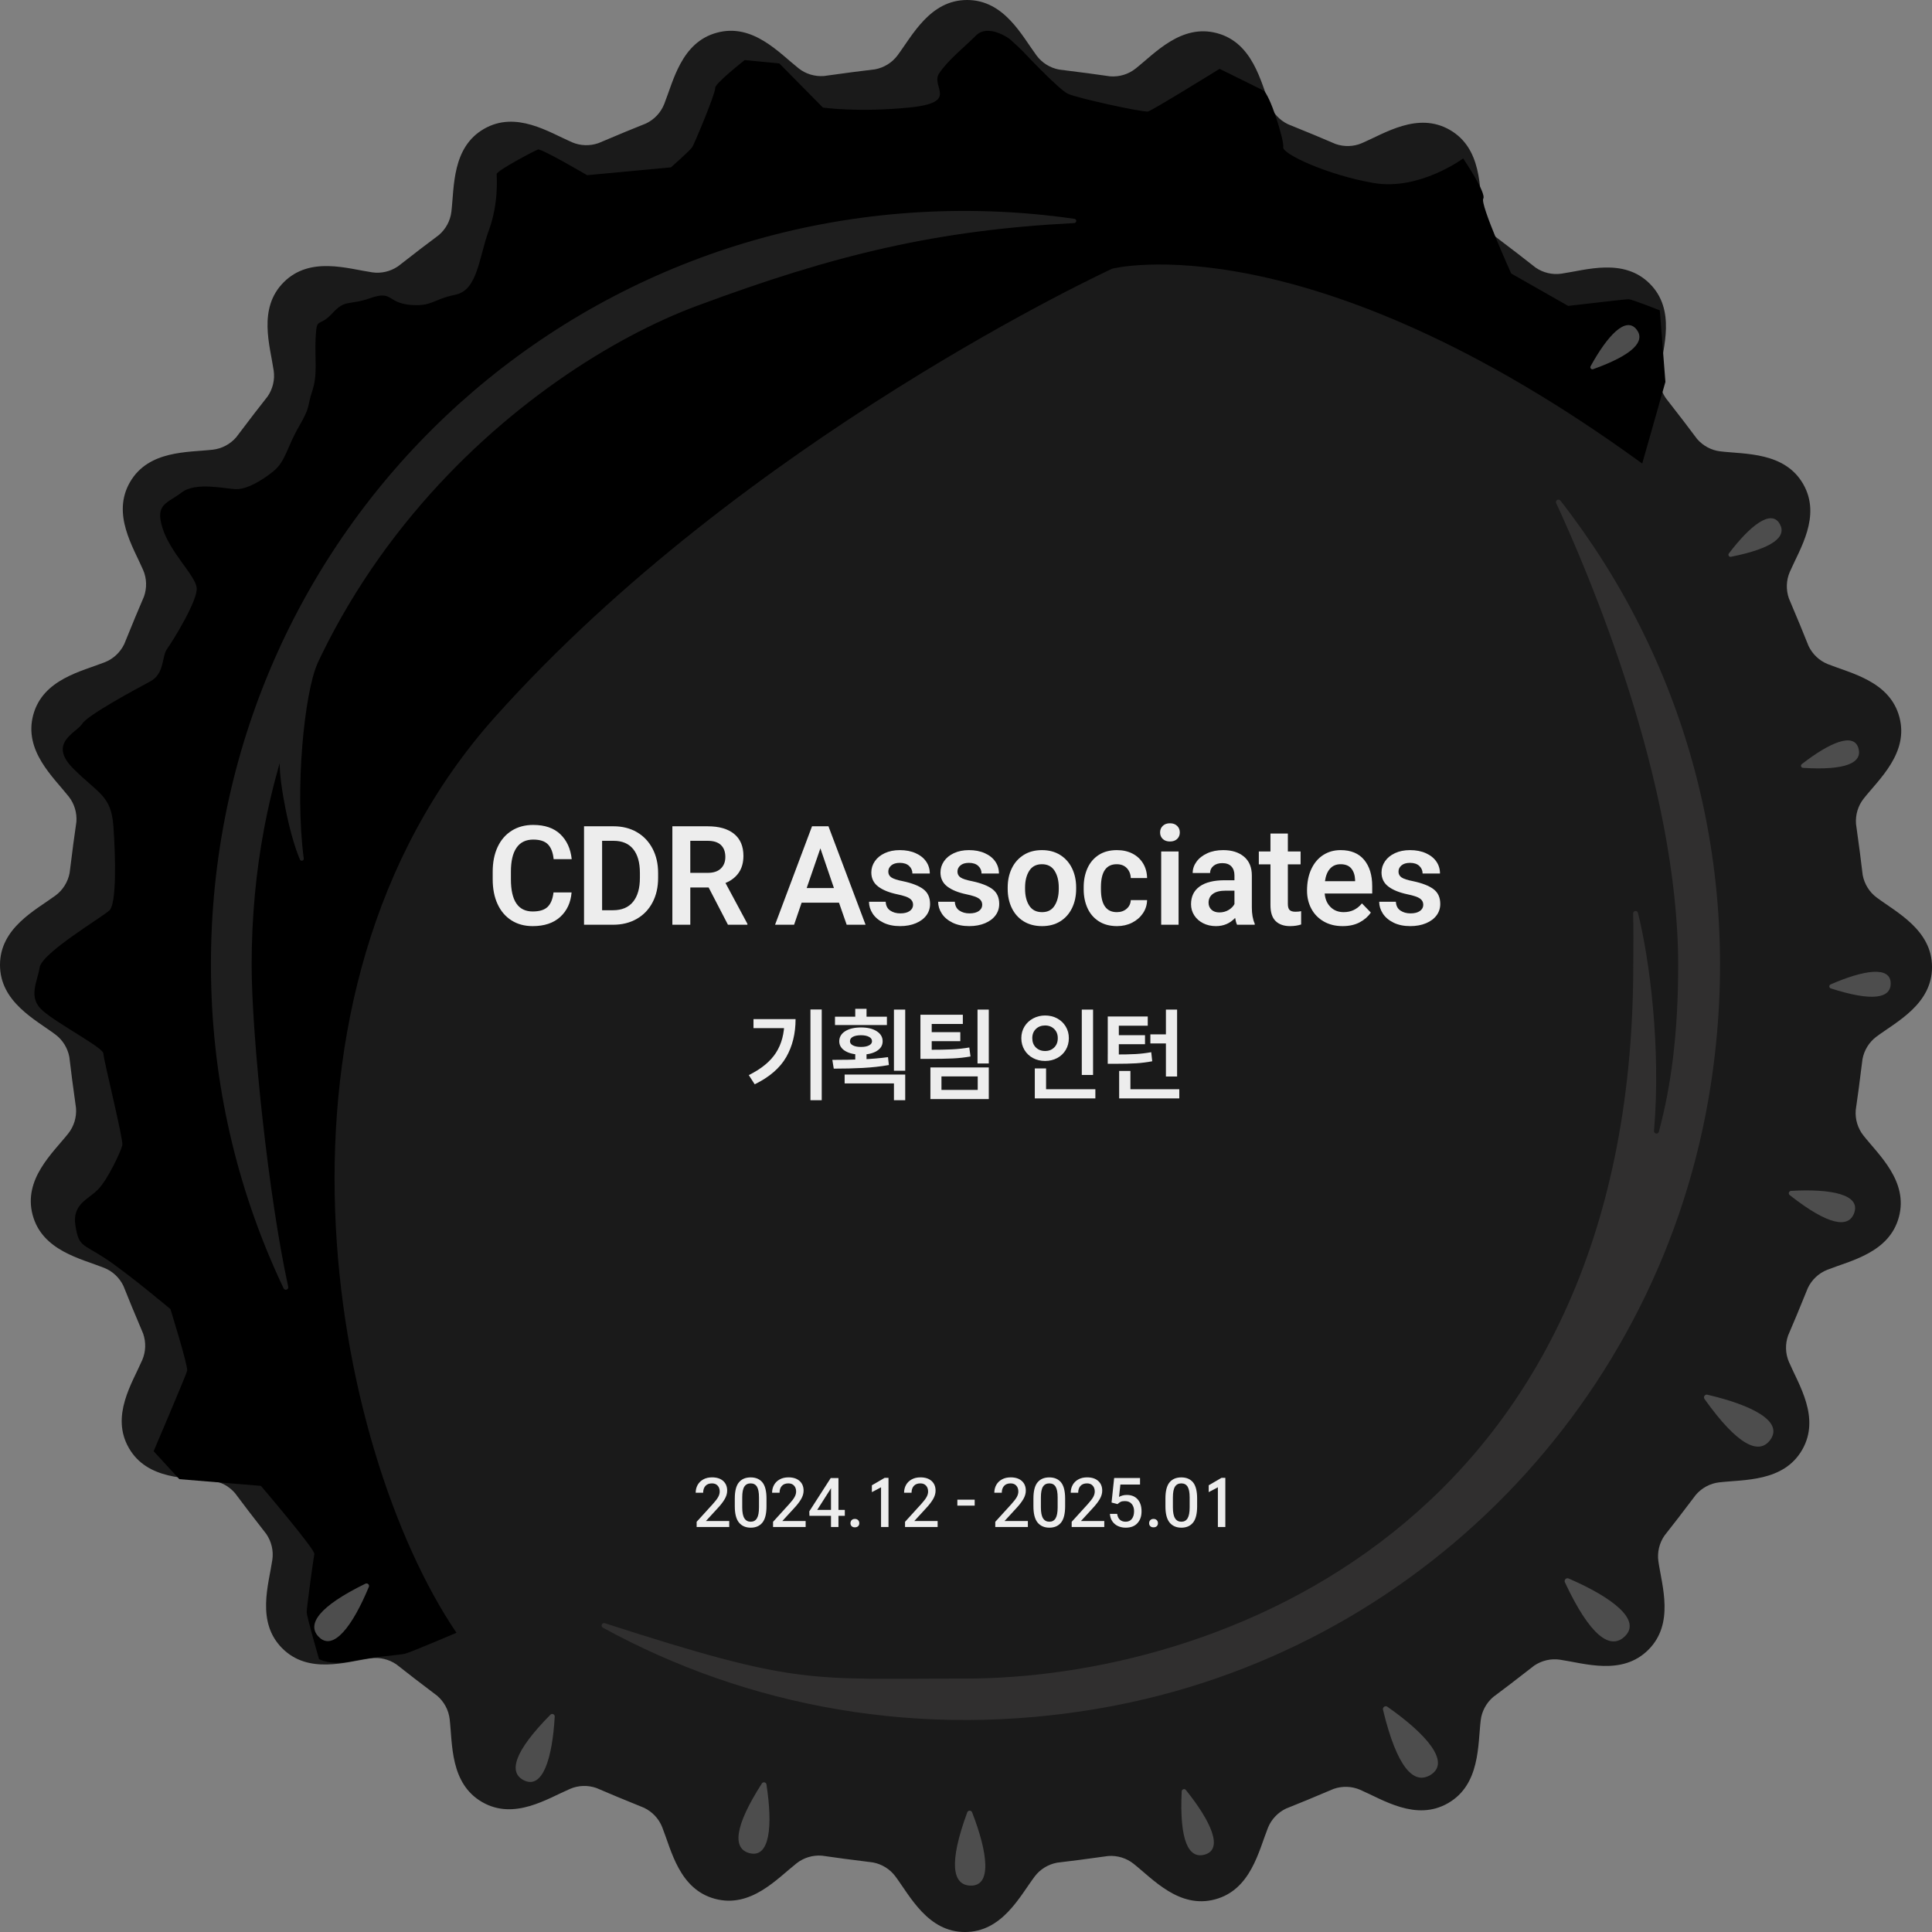 <?xml version="1.0" encoding="UTF-8"?>
<svg id="Layer_2" data-name="Layer 2" xmlns="http://www.w3.org/2000/svg" viewBox="0 0 846.53 846.53">
  <rect x="0" y="0" width="846.53" height="846.53" fill="#808080" stroke="none"/>
  <defs>
    <style>
      .cls-1 {
        fill: #1e1e1e;
      }

      .cls-2 {
        fill: #4d4d4d;
      }

      .cls-3 {
        fill: #ededed;
      }

      .cls-4 {
        fill: #1a1a1a;
      }

      .cls-5 {
        fill: #302f2f;
      }
    </style>
  </defs>
  <g id="Layer_1-2" data-name="Layer 1">
    <g>
      <g>
        <g>
          <path class="cls-4" d="M475.57,814.6l-2.62.32s2.62-.32,2.62-.32Z"/>
          <path class="cls-4" d="M822.18,454.22c8.76-6.5,24.34-14.21,24.36-30.46.02-16.25-15.54-23.99-24.28-30.52-3.2-2.39-5.36-5.92-6.1-9.84l-1.22-9.83-1.71-12.58c-.29-3.98.89-7.95,3.37-11.08,6.77-8.55,19.83-20.03,15.64-35.72-4.19-15.7-21.22-19.15-31.35-23.19-3.71-1.48-6.71-4.33-8.44-7.93l-4.71-11.62.99,2.45-4.91-11.71c-1.31-3.77-1.19-7.91.39-11.57,4.33-10.01,13.97-24.48,5.86-38.56-8.11-14.08-25.46-13-36.29-14.29-3.97-.47-7.6-2.44-10.21-5.47l-7.56-10.01,1.59,2.11-7.77-10.04c-2.24-3.31-3.2-7.33-2.62-11.28,1.59-10.79,7.16-27.26-4.32-38.76-11.47-11.5-27.96-5.97-38.75-4.41-3.95.57-7.97-.39-11.27-2.64l-9.89-7.71,2.08,1.62-10.1-7.69c-3.02-2.61-4.99-6.25-5.45-10.22-1.26-10.84-.14-28.18-14.2-36.32-14.06-8.14-28.55,1.47-38.57,5.77-3.67,1.58-7.8,1.68-11.57.36l-11.55-4.89,2.43,1.03-11.75-4.81c-3.6-1.74-6.44-4.75-7.91-8.46-4.02-10.14-7.43-27.19-23.12-31.41-15.69-4.22-27.2,8.8-35.76,15.56-3.14,2.47-7.1,3.65-11.08,3.35l-12.42-1.73,2.62.37-12.6-1.61c-3.92-.75-7.44-2.92-9.83-6.13C447.72,15.6,440.01.02,423.77,0c-16.25-.02-23.99,15.54-30.52,24.28-2.39,3.2-5.92,5.36-9.84,6.1l-9.83,1.22-12.58,1.71c-3.98.29-7.95-.89-11.08-3.37-8.55-6.77-20.03-19.83-35.72-15.64-15.7,4.19-19.15,21.22-23.19,31.35-1.48,3.71-4.33,6.71-7.93,8.44l-11.62,4.71,2.45-.99-11.71,4.91c-3.77,1.31-7.91,1.19-11.57-.39-10.01-4.33-24.48-13.97-38.56-5.86-14.08,8.11-13,25.46-14.29,36.29-.47,3.97-2.44,7.6-5.47,10.21l-10.01,7.56,2.11-1.59-10.04,7.77c-3.31,2.24-7.33,3.2-11.28,2.62-10.79-1.59-27.26-7.16-38.76,4.32-11.5,11.47-5.97,27.95-4.41,38.75.57,3.95-.39,7.97-2.64,11.27l-7.71,9.89,1.63-2.08-7.69,10.1c-2.61,3.02-6.25,4.99-10.22,5.45-10.84,1.26-28.18.14-36.32,14.2-8.14,14.06,1.47,28.55,5.77,38.57,1.58,3.67,1.68,7.8.36,11.57l-4.89,11.55,1.03-2.43-4.81,11.75c-1.74,3.6-4.75,6.44-8.46,7.91-10.14,4.02-27.19,7.43-31.41,23.12-4.22,15.69,8.8,27.2,15.56,35.76,2.47,3.14,3.65,7.1,3.35,11.08l-1.73,12.42.37-2.62-1.61,12.6c-.75,3.92-2.92,7.44-6.13,9.83C15.6,398.81.02,406.52,0,422.77c-.02,16.25,15.54,23.99,24.28,30.52,3.2,2.39,5.36,5.92,6.1,9.84l1.22,9.83,1.71,12.58c.29,3.98-.89,7.95-3.37,11.08-6.77,8.55-19.83,20.03-15.64,35.72,4.19,15.7,21.22,19.15,31.35,23.19,3.71,1.48,6.71,4.33,8.44,7.93l4.71,11.62-.99-2.45,4.91,11.71c1.31,3.77,1.19,7.91-.39,11.57-4.33,10.01-13.97,24.48-5.86,38.56,8.11,14.08,25.46,13,36.29,14.29,3.97.47,7.6,2.44,10.21,5.47l7.56,10.01-1.59-2.11,7.77,10.04c2.24,3.31,3.2,7.33,2.62,11.28-1.59,10.79-7.16,27.26,4.32,38.76,11.47,11.5,27.96,5.97,38.75,4.41,3.95-.57,7.97.39,11.27,2.64l9.89,7.71-2.08-1.62,10.1,7.69c3.02,2.61,4.99,6.25,5.45,10.22,1.26,10.84.14,28.18,14.2,36.32,14.06,8.14,28.55-1.47,38.57-5.77,3.67-1.58,7.8-1.68,11.57-.36l11.55,4.89-2.43-1.03,11.75,4.81c3.6,1.74,6.44,4.75,7.91,8.46,4.02,10.14,7.43,27.19,23.12,31.41,15.69,4.22,27.2-8.8,35.76-15.56,3.14-2.47,7.1-3.65,11.08-3.35l12.42,1.73-2.62-.37,12.6,1.61c3.92.75,7.44,2.92,9.83,6.13,6.5,8.76,14.21,24.34,30.46,24.36,16.25.02,23.99-15.54,30.52-24.28,2.39-3.2,5.92-5.36,9.84-6.1l9.83-1.22,12.58-1.71c3.98-.29,7.95.89,11.08,3.37,8.55,6.77,20.03,19.83,35.72,15.64,15.7-4.19,19.15-21.22,23.19-31.35,1.48-3.71,4.33-6.71,7.93-8.44l11.62-4.71-2.45.99,11.71-4.91c3.77-1.31,7.91-1.19,11.57.39,10.01,4.33,24.48,13.97,38.56,5.86,14.08-8.11,13-25.46,14.29-36.29.47-3.97,2.44-7.6,5.47-10.21l10.01-7.56-2.11,1.59,10.04-7.77c3.31-2.24,7.33-3.2,11.28-2.62,10.79,1.59,27.26,7.16,38.76-4.32,11.5-11.47,5.97-27.96,4.41-38.75-.57-3.95.39-7.97,2.64-11.27l7.71-9.89-1.62,2.08,7.69-10.1c2.61-3.02,6.25-4.99,10.22-5.45,10.84-1.26,28.18-.14,36.32-14.2,8.14-14.06-1.47-28.55-5.77-38.57-1.58-3.67-1.68-7.8-.36-11.57l4.89-11.55-1.03,2.43,4.81-11.75c1.74-3.6,4.75-6.44,8.46-7.91,10.14-4.02,27.19-7.43,31.41-23.12,4.22-15.69-8.8-27.2-15.56-35.76-2.47-3.14-3.65-7.1-3.35-11.08l1.73-12.42-.37,2.62,1.61-12.6c.75-3.92,2.92-7.44,6.13-9.83Z"/>
          <path class="cls-4" d="M370.96,31.93l2.62-.32s-2.62.32-2.62.32Z"/>
        </g>
        <path d="M199.99,715.4c-54.83-81.01-92.54-278.81,16.88-401.2,109.43-122.4,270.5-196.49,270.5-196.49,0,0,84.95-21.76,232.19,85.41l10.16-35.79-2.45-31.33s-12.24-4.9-13.71-4.9-26.44,2.94-26.44,2.94l-24.97-14.2s-13.71-30.35-12.24-32.8c1.47-2.45-8.81-17.62-8.81-17.62,0,0-19.09,14.2-39.17,10.77-20.07-3.43-40.15-12.73-39.66-15.67.49-2.94-5.87-23.4-8.81-24.92-2.94-1.52-19.09-9.43-19.09-9.43,0,0-29.38,18.19-31.33,18.68-1.96.49-31.33-5.87-35.25-7.83-3.92-1.96-18.11-16.93-19.58-18.5-1.47-1.57-5.87-5.49-5.87-5.49,0,0-9.3-6.85-14.69-1.47-5.39,5.38-12.24,10.7-16.16,16.61-3.92,5.91,9.3,12.74-13.22,14.96-22.52,2.21-37.7,0-37.7,0l-19.09-19.33-15.18-1.47s-13.29,10.42-12.94,12.24c.35,1.82-9.1,24.48-10.07,25.95-.98,1.47-9.3,8.81-9.3,8.81l-36.72,3.43s-20.07-11.75-21.54-11.26c-1.47.49-18.11,9.3-18.11,10.77s.98,12.61-3.43,24.66c-4.41,12.06-4.9,26.25-14.69,28.21-9.79,1.96-10.28,5.38-20.07,4.41-9.79-.98-7.34-6.37-17.13-2.94-9.79,3.43-10.79.27-16.76,6.73-5.96,6.46-6.74,1.11-7.23,10.41-.49,9.3.98,16.16-1.47,23.5-2.45,7.34-.49,6.36-5.87,15.67-5.39,9.3-5.76,15.18-11.2,19.58-5.45,4.41-11.67,7.83-16.15,7.83s-17.69-3.43-24.06,1.47c-6.37,4.9-11.75,4.9-8.32,15.67s14.19,20.56,14.93,25.95c.74,5.39-10.52,23.5-12.97,26.93-2.45,3.43-.98,10.77-7.34,14.2-6.36,3.43-27.42,14.69-29.86,18.6-2.45,3.92-15.18,8.32-3.92,19.58,11.26,11.26,16.65,11.75,17.62,25.46.98,13.71,1.38,33.78-1.76,36.72-3.14,2.94-29.58,18.6-30.56,24.97-.98,6.36-5.39,13.22,1.47,19.09,6.85,5.88,26.44,16.16,26.44,18.6s8.81,37.7,8.32,40.15c-.49,2.45-6.36,15.18-10.77,19.58-4.41,4.41-11.26,6.36-9.79,15.67,1.47,9.3,2.94,7.83,12.73,14.2,9.79,6.36,28.89,22.42,28.89,22.42,0,0,7.83,25.07,7.34,27.03-.49,1.96-14.69,35.25-14.69,35.25l11.26,12.24,35.74,2.94s23.83,27.91,23.42,29.86c-.41,1.96-3.35,23.5-3.35,25.46s5.39,20.56,5.39,20.56c0,0,4.9,2.94,14.2.98,9.3-1.96,21.02-2.71,23.49-3.31,2.46-.61,22.54-9.18,22.54-9.18Z"/>
        <g>
          <path class="cls-2" d="M748.1,611.11c-1.07-.25-1.89.97-1.25,1.87,14.52,20.4,23.79,24.53,28.7,18.07,6.25-8.22-7.95-15.4-27.45-19.94Z"/>
          <path class="cls-2" d="M784.77,521.8c-.95.05-1.33,1.26-.58,1.85,17.01,13.37,25.7,14.53,28.19,7.98,3.17-8.34-10.34-10.82-27.61-9.83Z"/>
          <path class="cls-2" d="M789.48,334.82c-.66.51-.33,1.58.5,1.63,18.99,1.19,25.86-2.31,24.4-8.3-1.86-7.62-12.89-2.67-24.9,6.66Z"/>
          <path class="cls-2" d="M802.1,431.34c-.78.34-.73,1.48.09,1.74,18.5,5.96,26.19,4.22,26.24-2.07.07-8.01-12.09-5.89-26.33.33Z"/>
          <path class="cls-2" d="M757.53,242.51c-.51.67.08,1.61.9,1.45,18.66-3.71,24.41-8.86,21.46-14.27-3.75-6.89-13.15.71-22.36,12.82Z"/>
          <path class="cls-2" d="M696.94,160.46c-.4.73.32,1.58,1.11,1.3,17.91-6.42,22.83-12.36,19.12-17.27-4.73-6.26-12.9,2.65-20.23,15.98Z"/>
          <path class="cls-2" d="M687.32,691.64c-1.05-.46-2.12.64-1.63,1.68,11.06,23.62,19.8,29.58,26.03,23.88,7.94-7.26-5.27-17.26-24.4-25.56Z"/>
          <path class="cls-2" d="M607.91,747.84c-.94-.66-2.2.2-1.93,1.32,6.1,25.36,13.46,32.95,20.71,28.61,9.23-5.52-1.7-17.97-18.78-29.93Z"/>
          <path class="cls-2" d="M425.94,794.09c-.38-.97-1.77-.96-2.13.02-8.19,22.26-6.45,31.71,1.22,32.09,9.76.49,7.78-14.44.91-32.11Z"/>
          <path class="cls-2" d="M335.83,781.87c-.15-1-1.47-1.27-2.01-.42-12.35,19.27-12.68,28.54-5.53,30.5,9.1,2.49,10.34-11.99,7.54-30.07Z"/>
          <path class="cls-2" d="M243.06,752.15c.06-1-1.17-1.55-1.88-.83-16.1,16.26-18.36,25.26-11.78,28.67,8.38,4.34,12.62-9.56,13.66-27.83Z"/>
          <path class="cls-2" d="M161.61,695.32c.39-.93-.59-1.85-1.5-1.41-20.56,10.05-25.66,17.8-20.57,23.18,6.48,6.86,15.07-4.87,22.07-21.78Z"/>
          <path class="cls-2" d="M519.62,784.32c-.6-.75-1.81-.35-1.85.61-1.03,21.73,3.1,29.52,9.91,27.74,8.68-2.27,2.83-14.78-8.06-28.34Z"/>
        </g>
        <path class="cls-5" d="M683.7,219.33c53.7,68.75,80.81,159.27,65.89,256.07-21.34,138.52-128.7,248.71-266.74,272.96-79.74,14.01-155.48-.56-218.68-35.16-1.15-.63-.39-2.38.85-1.97,85.45,27.6,89.07,24.18,157.41,24.26,110.16.13,292.92-66.57,293.21-312.34,0-7.03.16-15.8-.07-22.87-.04-1.29,1.81-1.55,2.12-.3,5.12,20.38,10.14,59.26,7.03,95.55-.11,1.31,1.78,1.63,2.12.36,5.48-20.34,8.44-43.36,8.47-72.72.09-80.4-39.44-172.41-53.45-202.73-.53-1.16,1.04-2.12,1.83-1.11Z"/>
        <path class="cls-1" d="M470.79,95.89c-11.98-1.74-24.18-2.84-36.54-3.27-191.9-6.53-347.1,147.74-341.69,339.68,1.33,47.22,12.57,91.96,31.71,132.21.55,1.15,2.29.55,2.02-.69-8.67-39.55-16.03-110-16.03-141.01,0-167.86,122.61-261.8,194.98-288.75,60.81-22.64,105.43-33.23,165.44-36.32,1.12-.06,1.21-1.69.1-1.85Z"/>
        <path class="cls-1" d="M139.12,290.64c-5.75,13.05-10.03,54.97-6.03,85.51.13,1.02-1.27,1.42-1.68.47-4.86-11.33-9.06-34.04-8.84-42.24l1.01-24.09,15.54-19.65Z"/>
      </g>
      <g>
        <path class="cls-3" d="M245.49,401.74c-2.94,2.7-6.97,4.05-12.09,4.05-3.56,0-6.66-.84-9.3-2.52-2.64-1.68-4.67-4.06-6.09-7.14-1.42-3.08-2.13-6.7-2.13-10.86v-3.3c0-4.16.72-7.78,2.16-10.86,1.44-3.08,3.5-5.46,6.18-7.14,2.68-1.68,5.82-2.52,9.42-2.52,5.08,0,9.04,1.36,11.88,4.08,2.84,2.72,4.5,6.36,4.98,10.92h-7.92c-.28-2.88-1.1-5.03-2.46-6.45-1.36-1.42-3.52-2.13-6.48-2.13-3.24,0-5.68,1.19-7.32,3.57-1.64,2.38-2.46,5.87-2.46,10.47v3.36c0,9.4,3.18,14.1,9.54,14.1,3,0,5.19-.68,6.57-2.04,1.38-1.36,2.23-3.46,2.55-6.3h7.92c-.36,4.44-2.01,8.01-4.95,10.71Z"/>
        <path class="cls-3" d="M279.03,364.6c2.94,1.7,5.23,4.1,6.87,7.2,1.64,3.1,2.46,6.67,2.46,10.71v2.16c0,4.08-.82,7.67-2.46,10.77-1.64,3.1-3.95,5.5-6.93,7.2-2.98,1.7-6.43,2.55-10.35,2.55h-12.72v-43.14h12.96c3.84,0,7.23.85,10.17,2.55ZM263.82,398.83h4.8c3.84,0,6.76-1.23,8.76-3.69,2-2.46,3-5.95,3-10.47v-2.22c0-4.52-.98-7.99-2.94-10.41-1.96-2.42-4.82-3.63-8.58-3.63h-5.04v30.42Z"/>
        <path class="cls-3" d="M321.66,365.38c2.72,2.22,4.08,5.43,4.08,9.63,0,2.92-.68,5.37-2.04,7.35-1.36,1.98-3.3,3.49-5.82,4.53l9.6,17.88v.42h-8.52l-8.46-16.32h-8.04v16.32h-7.86v-43.14h15.48c5,0,8.86,1.11,11.58,3.33ZM302.46,382.45h7.68c2.48,0,4.38-.63,5.7-1.89s1.98-2.95,1.98-5.07c0-2.24-.64-3.98-1.92-5.22-1.28-1.24-3.22-1.86-5.82-1.86h-7.62v14.04Z"/>
        <path class="cls-3" d="M355.8,362.05h7.2l16.26,43.14h-8.28l-3.36-9.66h-16.38l-3.3,9.66h-8.34l16.2-43.14ZM359.46,371.71l-6,17.4h11.94l-5.94-17.4Z"/>
        <path class="cls-3" d="M398.67,393.73c-.94-.68-2.75-1.3-5.43-1.86-3.64-.76-6.46-1.9-8.46-3.42-2-1.52-3-3.58-3-6.18,0-1.76.51-3.39,1.53-4.89s2.48-2.69,4.38-3.57c1.9-.88,4.09-1.32,6.57-1.32,2.64,0,4.96.45,6.96,1.35,2,.9,3.53,2.12,4.59,3.66,1.06,1.54,1.59,3.29,1.59,5.25h-7.62c0-1.32-.48-2.43-1.44-3.33-.96-.9-2.32-1.35-4.08-1.35-1.6,0-2.84.37-3.72,1.11-.88.74-1.32,1.65-1.32,2.73s.45,1.93,1.35,2.55c.9.62,2.59,1.17,5.07,1.65,3.96.84,6.93,2,8.91,3.48s2.97,3.64,2.97,6.48c0,1.88-.54,3.55-1.62,5.01-1.08,1.46-2.62,2.61-4.62,3.45-2,.84-4.3,1.26-6.9,1.26-2.84,0-5.29-.51-7.35-1.53-2.06-1.02-3.62-2.35-4.68-3.99-1.06-1.64-1.59-3.36-1.59-5.16h7.32c.08,1.72.73,3,1.95,3.84,1.22.84,2.71,1.26,4.47,1.26s3.13-.35,4.11-1.05c.98-.7,1.47-1.61,1.47-2.73s-.47-2.02-1.41-2.7Z"/>
        <path class="cls-3" d="M428.97,393.73c-.94-.68-2.75-1.3-5.43-1.86-3.64-.76-6.46-1.9-8.46-3.42-2-1.52-3-3.58-3-6.18,0-1.76.51-3.39,1.53-4.89s2.48-2.69,4.38-3.57c1.9-.88,4.09-1.32,6.57-1.32,2.64,0,4.96.45,6.96,1.35,2,.9,3.53,2.12,4.59,3.66,1.06,1.54,1.59,3.29,1.59,5.25h-7.62c0-1.32-.48-2.43-1.44-3.33-.96-.9-2.32-1.35-4.08-1.35-1.6,0-2.84.37-3.72,1.11-.88.74-1.32,1.65-1.32,2.73s.45,1.93,1.35,2.55c.9.62,2.59,1.17,5.07,1.65,3.96.84,6.93,2,8.91,3.48s2.97,3.64,2.97,6.48c0,1.88-.54,3.55-1.62,5.01-1.08,1.46-2.62,2.61-4.62,3.45-2,.84-4.3,1.26-6.9,1.26-2.84,0-5.29-.51-7.35-1.53-2.06-1.02-3.62-2.35-4.68-3.99-1.06-1.64-1.59-3.36-1.59-5.16h7.32c.08,1.72.73,3,1.95,3.84,1.22.84,2.71,1.26,4.47,1.26s3.13-.35,4.11-1.05c.98-.7,1.47-1.61,1.47-2.73s-.47-2.02-1.41-2.7Z"/>
        <path class="cls-3" d="M443.33,380.47c1.2-2.48,2.93-4.43,5.19-5.85,2.26-1.42,4.93-2.13,8.01-2.13s5.75.71,8.01,2.13c2.26,1.42,3.99,3.37,5.19,5.85,1.2,2.48,1.8,5.28,1.8,8.4v.6c0,3.12-.6,5.92-1.8,8.4-1.2,2.48-2.92,4.42-5.16,5.82-2.24,1.4-4.9,2.1-7.98,2.1s-5.81-.7-8.07-2.1c-2.26-1.4-3.99-3.34-5.19-5.82-1.2-2.48-1.8-5.28-1.8-8.4v-.6c0-3.12.6-5.92,1.8-8.4ZM450.98,396.82c1.22,1.9,3.09,2.85,5.61,2.85s4.27-.95,5.49-2.85c1.22-1.9,1.83-4.35,1.83-7.35v-.6c0-2.96-.61-5.4-1.83-7.32-1.22-1.92-3.07-2.88-5.55-2.88s-4.33.96-5.55,2.88c-1.22,1.92-1.83,4.36-1.83,7.32v.6c0,3,.61,5.45,1.83,7.35Z"/>
        <path class="cls-3" d="M493.64,398.2c1.14-.98,1.75-2.25,1.83-3.81h7.14c-.04,2.12-.65,4.05-1.83,5.79-1.18,1.74-2.76,3.11-4.74,4.11-1.98,1-4.17,1.5-6.57,1.5-3.16,0-5.84-.71-8.04-2.13-2.2-1.42-3.85-3.35-4.95-5.79-1.1-2.44-1.65-5.18-1.65-8.22v-.96c0-3.04.55-5.79,1.65-8.25,1.1-2.46,2.74-4.4,4.92-5.82,2.18-1.42,4.85-2.13,8.01-2.13,2.56,0,4.83.51,6.81,1.53,1.98,1.02,3.53,2.46,4.65,4.32,1.12,1.86,1.7,3.99,1.74,6.39h-7.14c-.08-1.76-.66-3.21-1.74-4.35-1.08-1.14-2.56-1.71-4.44-1.71-4.6,0-6.9,3.34-6.9,10.02v.96c0,6.68,2.32,10.02,6.96,10.02,1.72,0,3.15-.49,4.29-1.47Z"/>
        <path class="cls-3" d="M509.48,361.87c.78-.76,1.83-1.14,3.15-1.14s2.37.38,3.15,1.14c.78.76,1.17,1.72,1.17,2.88s-.39,2.11-1.17,2.85c-.78.74-1.83,1.11-3.15,1.11s-2.37-.37-3.15-1.11-1.17-1.69-1.17-2.85.39-2.12,1.17-2.88ZM508.79,373.09h7.62v32.1h-7.62v-32.1Z"/>
        <path class="cls-3" d="M539.54,379.63c-.9-.96-2.23-1.44-3.99-1.44-1.6,0-2.89.41-3.87,1.23-.98.82-1.47,1.85-1.47,3.09h-7.62c0-1.76.56-3.41,1.68-4.95,1.12-1.54,2.69-2.77,4.71-3.69,2.02-.92,4.35-1.38,6.99-1.38,3.8,0,6.84.96,9.12,2.88,2.28,1.92,3.42,4.68,3.42,8.28v13.98c0,2.84.42,5.2,1.26,7.08v.48h-7.74c-.36-.76-.64-1.76-.84-3-2.24,2.4-5.04,3.6-8.4,3.6-2.08,0-3.95-.42-5.61-1.26-1.66-.84-2.96-1.99-3.9-3.45-.94-1.46-1.41-3.09-1.41-4.89,0-3.4,1.27-6,3.81-7.8,2.54-1.8,6.19-2.7,10.95-2.7h4.26v-2.1c0-1.68-.45-3-1.35-3.96ZM538.34,398.71c1.18-.72,2.03-1.58,2.55-2.58v-5.88h-3.78c-2.52,0-4.41.47-5.67,1.41-1.26.94-1.89,2.23-1.89,3.87,0,1.24.42,2.26,1.26,3.06.84.8,2,1.2,3.48,1.2s2.87-.36,4.05-1.08Z"/>
        <path class="cls-3" d="M565.1,398.77c.54.48,1.37.72,2.49.72.96,0,1.8-.08,2.52-.24v5.82c-1.44.48-3.06.72-4.86.72-2.68,0-4.78-.73-6.3-2.19-1.52-1.46-2.28-3.79-2.28-6.99v-17.88h-5.1v-5.64h5.1v-7.86h7.62v7.86h5.58v5.64h-5.58v17.28c0,1.36.27,2.28.81,2.76Z"/>
        <path class="cls-3" d="M580.01,403.75c-2.36-1.36-4.17-3.22-5.43-5.58-1.26-2.36-1.89-5-1.89-7.92,0-3.64.63-6.8,1.89-9.48,1.26-2.68,3-4.73,5.22-6.15,2.22-1.42,4.75-2.13,7.59-2.13,4.52,0,7.96,1.42,10.32,4.26,2.36,2.84,3.54,6.68,3.54,11.52v3.24h-20.82c.2,2.44,1.05,4.41,2.55,5.91s3.43,2.25,5.79,2.25c3.24,0,5.9-1.28,7.98-3.84l3.9,4.02c-1.16,1.72-2.78,3.14-4.86,4.26-2.08,1.12-4.58,1.68-7.5,1.68-3.16,0-5.92-.68-8.28-2.04ZM582.77,380.62c-1.16,1.3-1.9,3.13-2.22,5.49h13.2v-.6c-.08-2.04-.63-3.69-1.65-4.95s-2.59-1.89-4.71-1.89c-1.92,0-3.46.65-4.62,1.95Z"/>
        <path class="cls-3" d="M622.22,393.73c-.94-.68-2.75-1.3-5.43-1.86-3.64-.76-6.46-1.9-8.46-3.42-2-1.52-3-3.58-3-6.18,0-1.76.51-3.39,1.53-4.89s2.48-2.69,4.38-3.57c1.9-.88,4.09-1.32,6.57-1.32,2.64,0,4.96.45,6.96,1.35,2,.9,3.53,2.12,4.59,3.66,1.06,1.54,1.59,3.29,1.59,5.25h-7.62c0-1.32-.48-2.43-1.44-3.33-.96-.9-2.32-1.35-4.08-1.35-1.6,0-2.84.37-3.72,1.11-.88.74-1.32,1.65-1.32,2.73s.45,1.93,1.35,2.55c.9.62,2.59,1.17,5.07,1.65,3.96.84,6.93,2,8.91,3.48s2.97,3.64,2.97,6.48c0,1.88-.54,3.55-1.62,5.01-1.08,1.46-2.62,2.61-4.62,3.45-2,.84-4.3,1.26-6.9,1.26-2.84,0-5.29-.51-7.35-1.53-2.06-1.02-3.62-2.35-4.68-3.99-1.06-1.64-1.59-3.36-1.59-5.16h7.32c.08,1.72.73,3,1.95,3.84,1.22.84,2.71,1.26,4.47,1.26s3.13-.35,4.11-1.05c.98-.7,1.47-1.61,1.47-2.73s-.47-2.02-1.41-2.7Z"/>
      </g>
      <g>
        <path class="cls-3" d="M305.25,666.79l6.99-7.68c1.18-1.3,1.99-2.36,2.44-3.18s.67-1.62.67-2.4c0-1.06-.3-1.92-.9-2.58s-1.43-.99-2.49-.99c-1.26,0-2.22.38-2.88,1.12-.66.75-.99,1.75-.99,2.99h-3.27c0-1.26.29-2.4.85-3.42.57-1.02,1.4-1.83,2.48-2.43,1.08-.6,2.36-.9,3.84-.9,2.08,0,3.71.53,4.88,1.58s1.75,2.47,1.75,4.27c0,1.22-.37,2.46-1.11,3.72-.74,1.26-1.79,2.61-3.15,4.05l-5.07,5.52h10.23v2.61h-14.28v-2.28Z"/>
        <path class="cls-3" d="M334.05,667.15c-1.2,1.48-2.9,2.22-5.1,2.22s-3.92-.75-5.15-2.23c-1.23-1.49-1.84-3.87-1.84-7.12v-3.42c0-3.28.6-5.64,1.81-7.09,1.21-1.45,2.92-2.17,5.15-2.17s3.93.73,5.13,2.17c1.2,1.45,1.8,3.82,1.8,7.09v3.42c0,3.28-.6,5.66-1.8,7.14ZM331.66,651.39c-.61-.95-1.53-1.43-2.75-1.43s-2.17.48-2.77,1.43c-.61.95-.92,2.51-.92,4.69v4.41c0,2.18.31,3.77.94,4.77s1.55,1.5,2.77,1.5,2.13-.5,2.73-1.5.9-2.59.9-4.77v-4.41c0-2.18-.31-3.74-.91-4.69Z"/>
        <path class="cls-3" d="M338.73,666.79l6.99-7.68c1.18-1.3,1.99-2.36,2.44-3.18s.67-1.62.67-2.4c0-1.06-.3-1.92-.9-2.58s-1.43-.99-2.49-.99c-1.26,0-2.22.38-2.88,1.12-.66.75-.99,1.75-.99,2.99h-3.27c0-1.26.29-2.4.85-3.42.57-1.02,1.4-1.83,2.48-2.43,1.08-.6,2.36-.9,3.84-.9,2.08,0,3.71.53,4.88,1.58s1.75,2.47,1.75,4.27c0,1.22-.37,2.46-1.11,3.72-.74,1.26-1.79,2.61-3.15,4.05l-5.07,5.52h10.23v2.61h-14.28v-2.28Z"/>
        <path class="cls-3" d="M364.11,664.18h-9.45l-.06-1.95,9.39-14.61h3.39v13.95h2.79v2.61h-2.79v4.89h-3.27v-4.89ZM364.11,652.03l-.3.54-5.73,9h6.03v-9.54Z"/>
        <path class="cls-3" d="M373.16,666.07c.34-.36.81-.54,1.41-.54s1.07.18,1.42.54c.35.36.52.81.52,1.35s-.17.95-.51,1.29c-.34.34-.82.51-1.44.51s-1.07-.17-1.41-.51c-.34-.34-.51-.77-.51-1.29s.17-.99.51-1.35Z"/>
        <path class="cls-3" d="M386.04,651.67l-4.02,2.13v-3l5.61-3.27h1.68v21.54h-3.27v-17.4Z"/>
        <path class="cls-3" d="M396.56,666.79l6.99-7.68c1.18-1.3,1.99-2.36,2.44-3.18s.67-1.62.67-2.4c0-1.06-.3-1.92-.9-2.58s-1.43-.99-2.49-.99c-1.26,0-2.22.38-2.88,1.12-.66.75-.99,1.75-.99,2.99h-3.27c0-1.26.29-2.4.85-3.42.57-1.02,1.4-1.83,2.48-2.43,1.08-.6,2.36-.9,3.84-.9,2.08,0,3.71.53,4.88,1.58s1.75,2.47,1.75,4.27c0,1.22-.37,2.46-1.11,3.72-.74,1.26-1.79,2.61-3.15,4.05l-5.07,5.52h10.23v2.61h-14.28v-2.28Z"/>
        <path class="cls-3" d="M419.48,657.1h7.59v2.61h-7.59v-2.61Z"/>
        <path class="cls-3" d="M436.1,666.79l6.99-7.68c1.18-1.3,1.99-2.36,2.44-3.18s.67-1.62.67-2.4c0-1.06-.3-1.92-.9-2.58s-1.43-.99-2.49-.99c-1.26,0-2.22.38-2.88,1.12-.66.75-.99,1.75-.99,2.99h-3.27c0-1.26.29-2.4.85-3.42.57-1.02,1.4-1.83,2.48-2.43,1.08-.6,2.36-.9,3.84-.9,2.08,0,3.71.53,4.88,1.58s1.75,2.47,1.75,4.27c0,1.22-.37,2.46-1.11,3.72-.74,1.26-1.79,2.61-3.15,4.05l-5.07,5.52h10.23v2.61h-14.28v-2.28Z"/>
        <path class="cls-3" d="M464.9,667.15c-1.2,1.48-2.9,2.22-5.1,2.22s-3.92-.75-5.15-2.23c-1.23-1.49-1.84-3.87-1.84-7.12v-3.42c0-3.28.6-5.64,1.81-7.09,1.21-1.45,2.92-2.17,5.15-2.17s3.93.73,5.13,2.17c1.2,1.45,1.8,3.82,1.8,7.09v3.42c0,3.28-.6,5.66-1.8,7.14ZM462.52,651.39c-.61-.95-1.53-1.43-2.75-1.43s-2.17.48-2.77,1.43c-.61.95-.92,2.51-.92,4.69v4.41c0,2.18.31,3.77.94,4.77s1.55,1.5,2.77,1.5,2.13-.5,2.73-1.5.9-2.59.9-4.77v-4.41c0-2.18-.31-3.74-.91-4.69Z"/>
        <path class="cls-3" d="M469.58,666.79l6.99-7.68c1.18-1.3,1.99-2.36,2.44-3.18s.67-1.62.67-2.4c0-1.06-.3-1.92-.9-2.58s-1.43-.99-2.49-.99c-1.26,0-2.22.38-2.88,1.12-.66.75-.99,1.75-.99,2.99h-3.27c0-1.26.29-2.4.85-3.42.57-1.02,1.4-1.83,2.48-2.43,1.08-.6,2.36-.9,3.84-.9,2.08,0,3.71.53,4.88,1.58s1.75,2.47,1.75,4.27c0,1.22-.37,2.46-1.11,3.72-.74,1.26-1.79,2.61-3.15,4.05l-5.07,5.52h10.23v2.61h-14.28v-2.28Z"/>
        <path class="cls-3" d="M499.52,647.62v2.85h-8.61l-.6,5.43c.4-.24.89-.45,1.48-.62.59-.17,1.23-.25,1.94-.25,2.02,0,3.6.64,4.74,1.92,1.14,1.28,1.71,3.03,1.71,5.25s-.6,3.85-1.78,5.17c-1.19,1.33-2.92,2-5.18,2-1.2,0-2.31-.23-3.33-.69-1.02-.46-1.85-1.15-2.49-2.07-.64-.92-1-2.02-1.08-3.3h3.18c.14,1.1.53,1.95,1.17,2.55.64.6,1.49.9,2.55.9,1.18,0,2.09-.42,2.73-1.25s.96-1.96.96-3.38c0-1.3-.35-2.36-1.05-3.18-.7-.82-1.68-1.23-2.94-1.23-.8,0-1.42.1-1.86.31-.44.21-.91.55-1.41,1.01l-2.61-.69,1.14-10.74h11.34Z"/>
        <path class="cls-3" d="M504.02,666.07c.34-.36.81-.54,1.41-.54s1.07.18,1.42.54c.35.36.52.81.52,1.35s-.17.95-.51,1.29c-.34.34-.82.51-1.44.51s-1.07-.17-1.41-.51c-.34-.34-.51-.77-.51-1.29s.17-.99.51-1.35Z"/>
        <path class="cls-3" d="M522.74,667.15c-1.2,1.48-2.9,2.22-5.1,2.22s-3.92-.75-5.15-2.23c-1.23-1.49-1.84-3.87-1.84-7.12v-3.42c0-3.28.6-5.64,1.81-7.09,1.21-1.45,2.92-2.17,5.15-2.17s3.93.73,5.13,2.17c1.2,1.45,1.8,3.82,1.8,7.09v3.42c0,3.28-.6,5.66-1.8,7.14ZM520.36,651.39c-.61-.95-1.53-1.43-2.75-1.43s-2.17.48-2.77,1.43c-.61.95-.92,2.51-.92,4.69v4.41c0,2.18.31,3.77.94,4.77s1.55,1.5,2.77,1.5,2.13-.5,2.73-1.5.9-2.59.9-4.77v-4.41c0-2.18-.31-3.74-.91-4.69Z"/>
        <path class="cls-3" d="M533.63,651.67l-4.02,2.13v-3l5.61-3.27h1.68v21.54h-3.27v-17.4Z"/>
      </g>
      <g>
        <path class="cls-3" d="M344.48,463.2c-2.74,4.77-7.34,8.74-13.8,11.9l-2.59-4.03c5.5-2.72,9.48-5.99,11.93-9.82,2.45-3.82,3.67-8.46,3.67-13.9v-.82h4.9c0,6.34-1.37,11.89-4.1,16.66ZM345.94,450.48h-15.79v-3.94h15.79v3.94ZM360.05,482.06h-4.94v-39.74h4.94v39.74Z"/>
        <path class="cls-3" d="M377.74,464.16c4.02-.16,7.8-.48,11.35-.96l.38,3.46c-3.65.64-7.46,1.06-11.45,1.27-3.98.21-8.22.31-12.7.31l-.62-3.84c4.67,0,9.02-.08,13.03-.24ZM388.61,449.13h-22.75v-3.65h22.75v3.65ZM384.15,451.85c1.73,1.1,2.59,2.57,2.59,4.39s-.86,3.22-2.59,4.27c-1.73,1.06-4.02,1.58-6.86,1.58s-5.19-.53-6.94-1.58c-1.74-1.06-2.62-2.48-2.62-4.27s.87-3.33,2.62-4.42,4.06-1.63,6.94-1.63,5.14.55,6.86,1.66ZM396.63,482.06h-4.94v-7.34h-21.6v-3.89h26.54v11.23ZM373.73,454.27c-.86.45-1.3,1.1-1.3,1.97,0,.77.44,1.38,1.32,1.82.88.45,2.06.67,3.53.67s2.6-.22,3.48-.67c.88-.45,1.32-1.06,1.32-1.82,0-.83-.44-1.48-1.32-1.94-.88-.46-2.04-.7-3.48-.7s-2.69.22-3.55.67ZM379.68,447.36h-4.94v-5.33h4.94v5.33ZM379.68,465.69h-4.94v-5.42h4.94v5.42ZM396.63,469.15h-4.94v-26.78h4.94v26.78Z"/>
        <path class="cls-3" d="M421.87,448.65h-13.63v13.01h-4.94v-17.04h18.58v4.03ZM417.15,459.79c2.54-.13,5.06-.4,7.56-.82l.53,3.94c-2.56.45-5.15.74-7.78.86-2.62.13-6.24.19-10.85.19h-3.31v-3.98h3.31c4.48,0,7.99-.06,10.54-.19ZM420.77,456.19h-14.06v-3.94h14.06v3.94ZM433.25,481.58h-25.58v-13.87h25.58v13.87ZM412.51,477.55h15.89v-5.9h-15.89v5.9ZM433.25,465.98h-4.94v-23.62h4.94v23.62Z"/>
        <path class="cls-3" d="M463.22,446.23c1.58.85,2.83,2.03,3.74,3.55.91,1.52,1.37,3.22,1.37,5.11s-.46,3.64-1.37,5.16c-.91,1.52-2.16,2.71-3.74,3.55s-3.35,1.27-5.3,1.27-3.72-.42-5.3-1.27-2.83-2.03-3.74-3.55c-.91-1.52-1.37-3.24-1.37-5.16s.46-3.58,1.37-5.09c.91-1.5,2.17-2.69,3.77-3.55s3.36-1.3,5.28-1.3,3.72.42,5.3,1.27ZM453.89,450.86c-1.06,1.02-1.58,2.37-1.58,4.03s.53,3.06,1.58,4.08c1.06,1.02,2.4,1.54,4.03,1.54s2.93-.51,3.98-1.54c1.06-1.02,1.58-2.38,1.58-4.08s-.53-3.01-1.58-4.03-2.38-1.54-3.98-1.54-2.98.51-4.03,1.54ZM458.35,478.85h-4.94v-10.7h4.94v10.7ZM479.95,481.29h-26.54v-4.03h26.54v4.03ZM478.94,471.02h-4.94v-28.66h4.94v28.66Z"/>
        <path class="cls-3" d="M502.9,449.42h-12.67v13.06h-4.85v-17.09h17.52v4.03ZM497.52,461.85c2.3-.13,4.61-.4,6.91-.82l.43,3.98c-2.37.45-4.74.74-7.1.89-2.37.14-5.52.22-9.46.22h-2.93v-4.08h2.93c3.84,0,6.91-.06,9.22-.19ZM501.7,457.53h-12.96v-3.94h12.96v3.94ZM495.31,480h-4.94v-10.75h4.94v10.75ZM516.72,481.29h-26.35v-4.03h26.35v4.03ZM511.54,457.2h-7.49v-3.98h7.49v3.98ZM515.76,471.69h-4.9v-29.33h4.9v29.33Z"/>
      </g>
    </g>
  </g>
</svg>